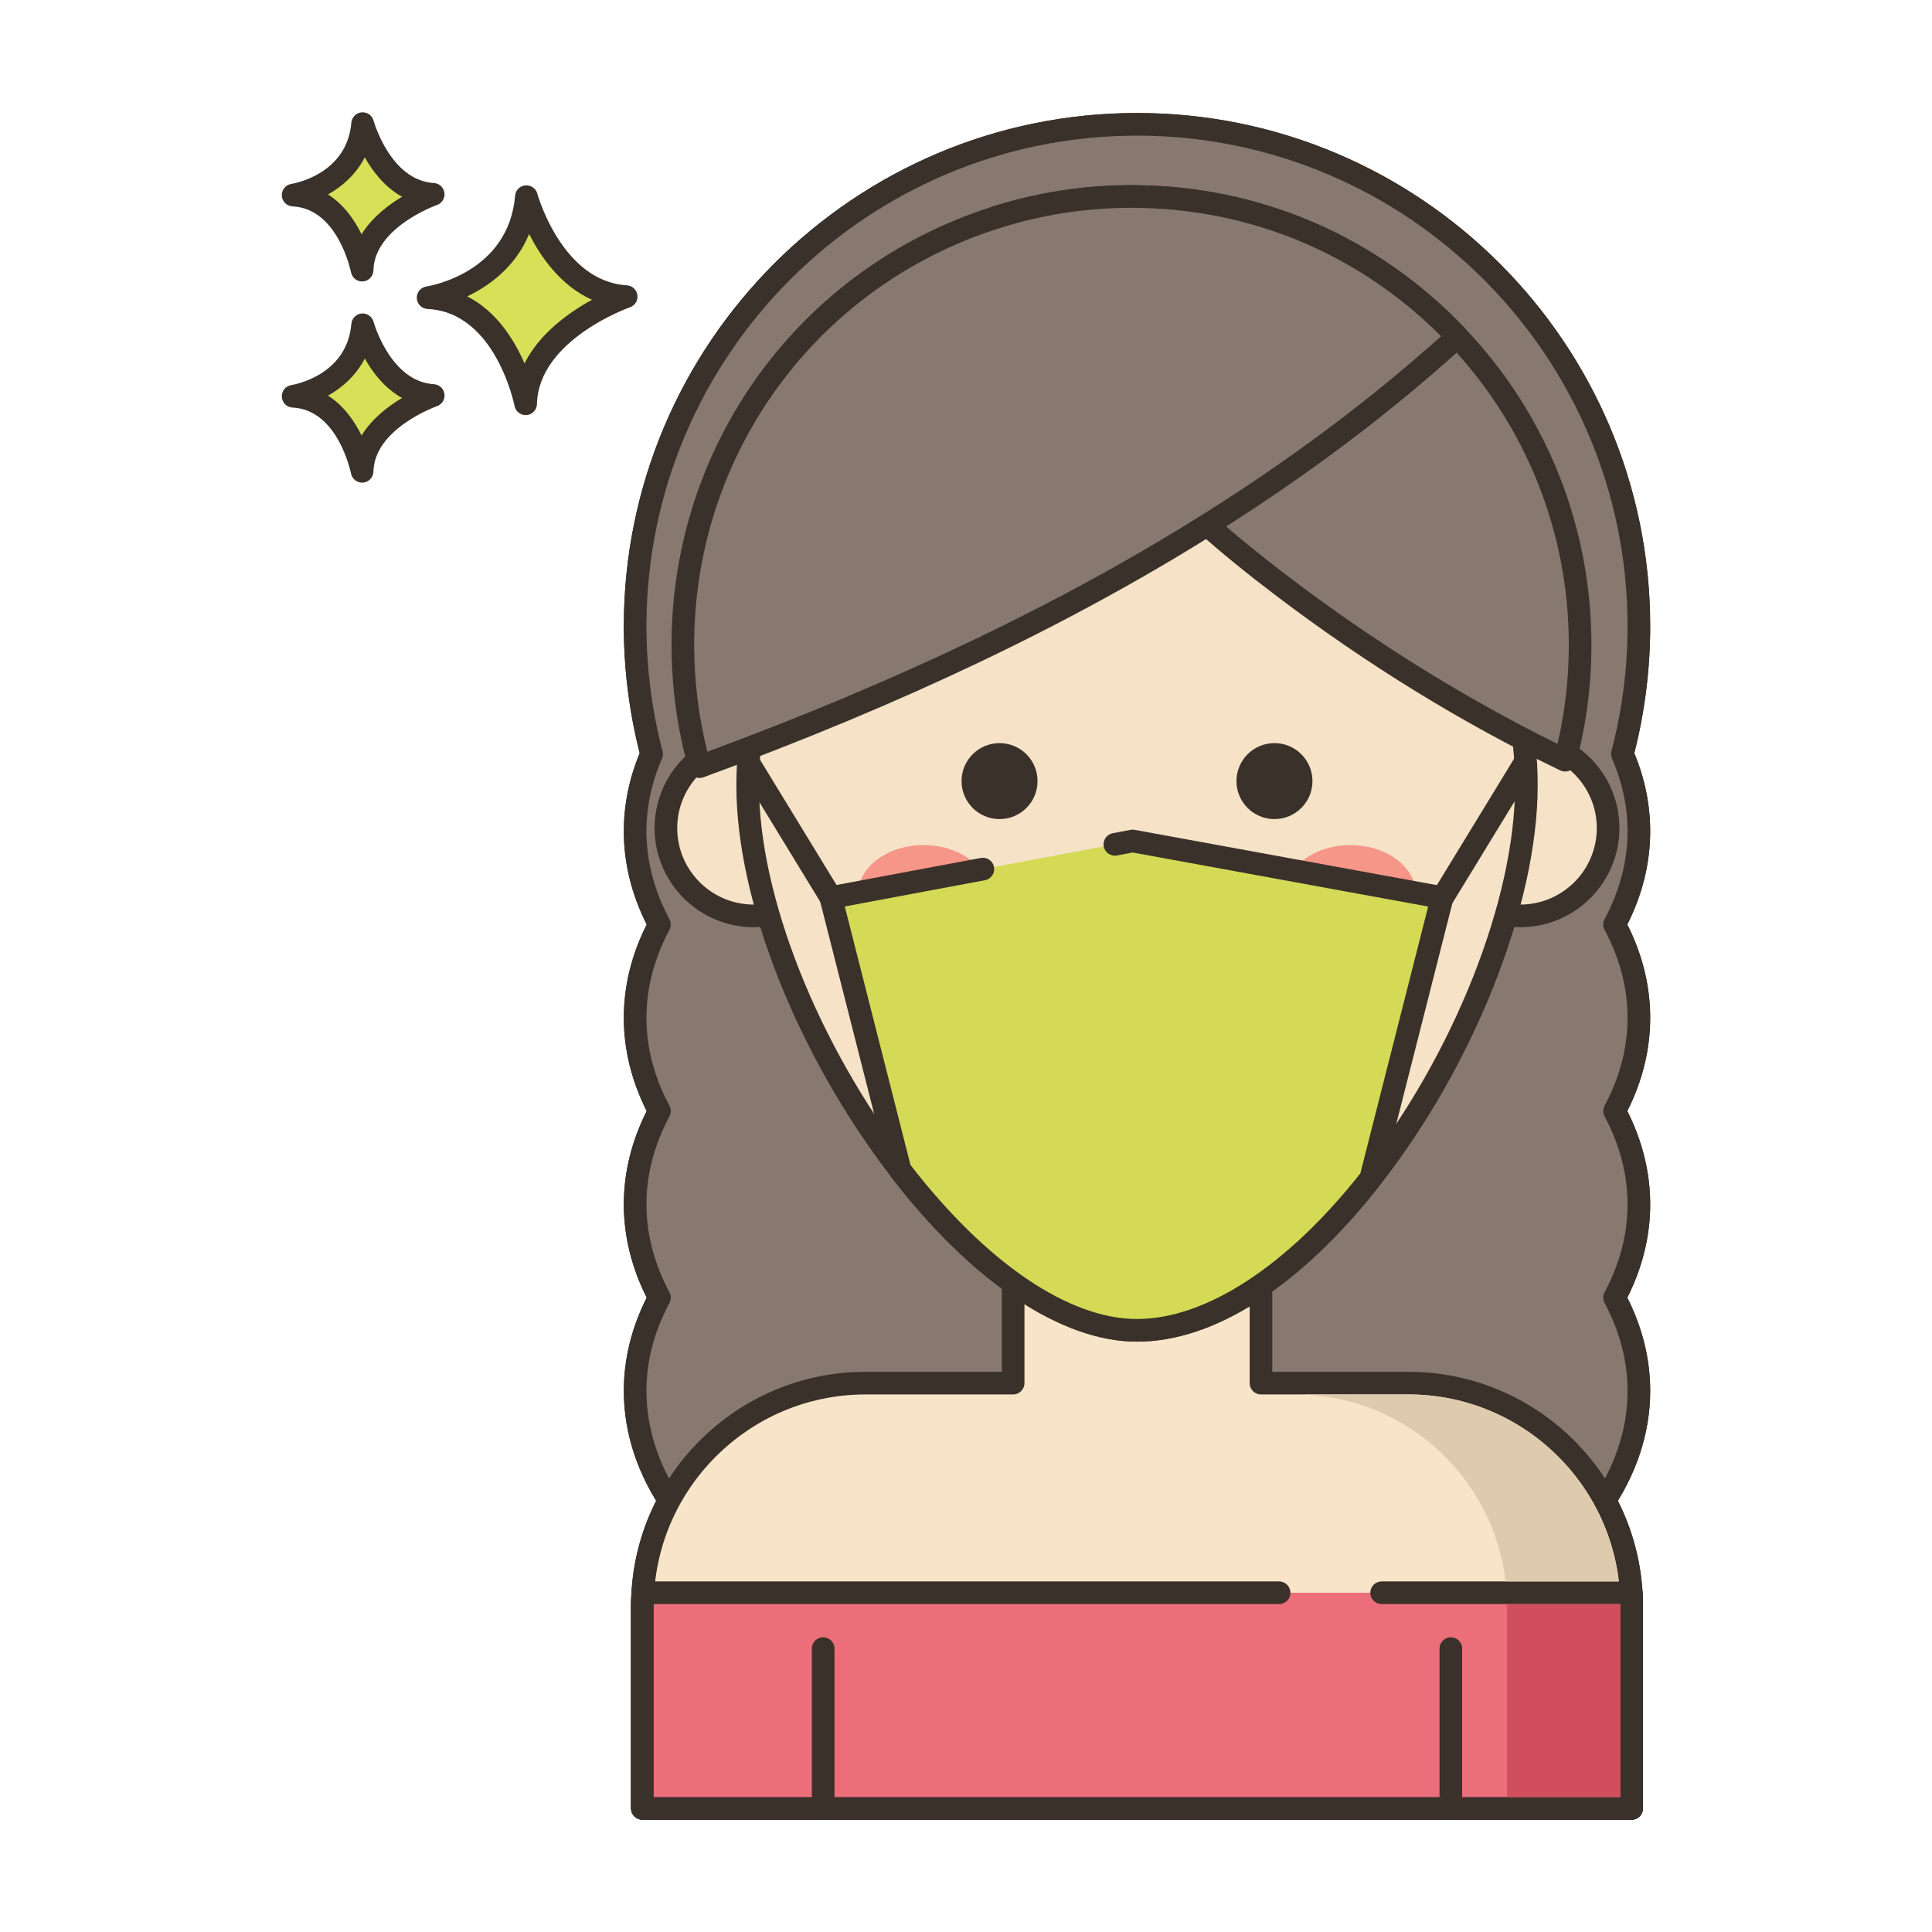 <?xml version="1.0" encoding="utf-8"?>
<!-- Generator: Adobe Illustrator 24.0.0, SVG Export Plug-In . SVG Version: 6.00 Build 0)  -->
<svg version="1.1" id="Layer_1" xmlns="http://www.w3.org/2000/svg" xmlns:xlink="http://www.w3.org/1999/xlink" x="0px" y="0px"
	 viewBox="0 0 256 256" enable-background="new 0 0 256 256" xml:space="preserve">
<g>
	<path fill="#D7E057" d="M69.752,26.056c0,0,3.408,12.659,13.222,13.246c0,0-13.1,4.525-13.321,14.202
		c0,0-2.578-13.572-12.925-14.059C56.728,39.445,68.778,37.619,69.752,26.056z"/>
	<path fill="#3A312A" d="M69.651,55.003c-0.712,0-1.335-0.506-1.472-1.217c-0.024-0.125-2.495-12.418-11.523-12.843
		c-0.771-0.036-1.388-0.65-1.428-1.421c-0.04-0.77,0.511-1.444,1.273-1.561c0.441-0.068,10.894-1.817,11.754-12.032
		c0.061-0.726,0.634-1.301,1.359-1.367c0.736-0.055,1.393,0.399,1.583,1.102c0.032,0.116,3.259,11.626,11.864,12.141
		c0.714,0.042,1.298,0.583,1.396,1.292c0.098,0.708-0.319,1.388-0.994,1.622c-0.121,0.042-12.118,4.311-12.313,12.819
		c-0.017,0.767-0.61,1.396-1.374,1.46C69.736,55.001,69.693,55.003,69.651,55.003z M61.911,39.273
		c3.879,1.97,6.23,5.746,7.587,8.877c2.026-4.021,5.942-6.787,8.949-8.427c-4.134-1.843-6.783-5.651-8.334-8.723
		C68.319,35.361,64.841,37.869,61.911,39.273z"/>
	<path fill="#D7E057" d="M48.053,43.036c0,0,2.411,8.954,9.352,9.369c0,0-9.266,3.201-9.422,10.045c0,0-1.824-9.6-9.142-9.944
		C38.841,52.507,47.364,51.215,48.053,43.036z"/>
	<path fill="#3A312A" d="M47.981,63.951c-0.713,0-1.337-0.508-1.472-1.22c-0.016-0.082-1.704-8.442-7.739-8.726
		c-0.77-0.036-1.387-0.65-1.427-1.421c-0.04-0.77,0.511-1.444,1.273-1.561c0.295-0.047,7.364-1.243,7.942-8.113
		c0.061-0.726,0.635-1.303,1.36-1.368c0.725-0.063,1.392,0.399,1.582,1.102l0,0c0.021,0.079,2.228,7.92,7.994,8.265
		c0.715,0.042,1.299,0.584,1.397,1.293c0.098,0.709-0.319,1.388-0.996,1.622c-0.081,0.028-8.282,2.953-8.413,8.662
		c-0.018,0.767-0.611,1.397-1.376,1.461C48.064,63.949,48.023,63.951,47.981,63.951z M43.463,52.424
		c2.107,1.332,3.523,3.394,4.447,5.279c1.376-2.232,3.515-3.872,5.365-4.973c-2.287-1.269-3.884-3.35-4.941-5.224
		C47.16,49.793,45.318,51.382,43.463,52.424z"/>
	<path fill="#D7E057" d="M48.053,16.378c0,0,2.411,8.954,9.352,9.37c0,0-9.266,3.201-9.422,10.045c0,0-1.824-9.6-9.142-9.944
		C38.841,25.849,47.364,24.558,48.053,16.378z"/>
	<path fill="#3A312A" d="M47.981,37.294c-0.713,0-1.337-0.508-1.472-1.22c-0.016-0.082-1.704-8.442-7.739-8.726
		c-0.771-0.036-1.388-0.65-1.428-1.421c-0.04-0.77,0.511-1.444,1.273-1.561c0.295-0.047,7.364-1.243,7.942-8.113
		c0.061-0.726,0.635-1.303,1.36-1.368c0.728-0.059,1.392,0.399,1.582,1.102l0,0c0.021,0.079,2.228,7.92,7.994,8.265
		c0.715,0.042,1.299,0.584,1.397,1.293c0.098,0.709-0.319,1.388-0.996,1.622c-0.081,0.028-8.282,2.953-8.413,8.662
		c-0.018,0.768-0.611,1.398-1.376,1.461C48.064,37.292,48.023,37.294,47.981,37.294z M43.463,25.766
		c2.107,1.333,3.523,3.395,4.447,5.28c1.376-2.232,3.515-3.872,5.365-4.973c-2.287-1.268-3.884-3.35-4.941-5.224
		C47.16,23.136,45.319,24.725,43.463,25.766z"/>
	<path fill="#87796F" d="M214.975,99.91c1.421-5.409,2.184-11.084,2.184-16.938c0-36.727-29.773-66.5-66.5-66.5
		s-66.5,29.773-66.5,66.5c0,5.854,0.763,11.53,2.184,16.938c-1.421,3.267-2.184,6.695-2.184,10.232c0,4.314,1.138,8.465,3.222,12.36
		c-2.084,3.895-3.222,8.046-3.222,12.36c0,4.314,1.138,8.465,3.222,12.36c-2.084,3.895-3.222,8.046-3.222,12.36
		c0,4.314,1.138,8.465,3.222,12.36c-2.084,3.895-3.222,8.046-3.222,12.36c0,22.185,29.773,40.17,66.5,40.17s66.5-17.985,66.5-40.17
		c0-4.314-1.138-8.465-3.222-12.36c2.084-3.895,3.222-8.046,3.222-12.36c0-4.314-1.138-8.465-3.222-12.36
		c2.084-3.895,3.222-8.046,3.222-12.36c0-4.314-1.138-8.465-3.222-12.36c2.084-3.895,3.222-8.046,3.222-12.36
		C217.159,106.605,216.396,103.178,214.975,99.91z"/>
	<path fill="#3A312A" d="M150.659,225.972c-37.495,0-68-18.693-68-41.67c0-4.206,1.02-8.36,3.032-12.359
		c-2.012-4-3.032-8.154-3.032-12.36c0-4.206,1.02-8.36,3.032-12.36c-2.012-3.999-3.032-8.153-3.032-12.359
		c0-4.207,1.02-8.361,3.032-12.36c-2.012-3.999-3.032-8.153-3.032-12.36c0-3.497,0.707-6.976,2.104-10.349
		c-1.396-5.485-2.104-11.142-2.104-16.821c0-37.495,30.505-68,68-68s68,30.505,68,68c0,5.678-0.708,11.335-2.104,16.821
		c1.397,3.374,2.104,6.853,2.104,10.349c0,4.206-1.02,8.36-3.032,12.36c2.013,4,3.032,8.154,3.032,12.36
		c0,4.206-1.02,8.359-3.032,12.359c2.013,4.001,3.032,8.155,3.032,12.36c0,4.205-1.02,8.359-3.032,12.36
		c2.013,4,3.032,8.153,3.032,12.359C218.659,207.278,188.154,225.972,150.659,225.972z M150.659,17.972c-35.841,0-65,29.159-65,65
		c0,5.595,0.718,11.166,2.135,16.558c0.086,0.325,0.059,0.67-0.075,0.979c-1.367,3.143-2.059,6.384-2.059,9.633
		c0,3.956,1.024,7.877,3.044,11.652c0.236,0.442,0.236,0.974,0,1.416c-2.02,3.775-3.044,7.696-3.044,11.652
		c0,3.956,1.024,7.876,3.044,11.651c0.236,0.442,0.236,0.974,0,1.415c-2.02,3.777-3.044,7.698-3.044,11.653
		c0,3.955,1.024,7.876,3.044,11.653c0.236,0.441,0.236,0.973,0,1.415c-2.02,3.775-3.044,7.695-3.044,11.651
		c0,21.322,29.159,38.67,65,38.67s65-17.348,65-38.67c0-3.955-1.024-7.875-3.045-11.651c-0.236-0.442-0.236-0.974,0-1.415
		c2.02-3.778,3.045-7.698,3.045-11.653c0-3.955-1.024-7.875-3.045-11.653c-0.236-0.441-0.236-0.973,0-1.415
		c2.02-3.776,3.045-7.696,3.045-11.651c0-3.956-1.024-7.876-3.045-11.652c-0.236-0.442-0.236-0.974,0-1.416
		c2.02-3.776,3.045-7.696,3.045-11.652c0-3.248-0.693-6.489-2.06-9.634c-0.134-0.309-0.161-0.653-0.075-0.979
		c1.417-5.394,2.135-10.965,2.135-16.558C215.659,47.131,186.501,17.972,150.659,17.972z"/>
	<path fill="#F8E4C8" d="M186.623,183.271h-19.54v-18.799h-32.836v18.799h-19.552c-16.335,0-29.576,13.234-29.576,29.56v26.788
		h131.08v-26.788C216.199,196.505,202.958,183.271,186.623,183.271z"/>
	<path fill="#3A312A" d="M216.199,241.119H85.119c-0.829,0-1.5-0.672-1.5-1.5v-26.788c0-17.127,13.94-31.061,31.076-31.061h18.052
		v-17.299c0-0.828,0.671-1.5,1.5-1.5h32.836c0.829,0,1.5,0.672,1.5,1.5v17.299h18.04c17.135,0,31.076,13.934,31.076,31.061v26.788
		C217.699,240.447,217.027,241.119,216.199,241.119z M86.619,238.119h128.08v-25.288c0-15.473-12.595-28.061-28.076-28.061h-19.54
		c-0.829,0-1.5-0.672-1.5-1.5v-17.299h-29.836v17.299c0,0.828-0.671,1.5-1.5,1.5h-19.552c-15.481,0-28.076,12.588-28.076,28.061
		V238.119z"/>
	<path fill="#EB6E7A" d="M169.489,211.046H85.177c-0.035,0.588-0.058,1.179-0.058,1.776v26.799h131.08v-26.799
		c0-0.597-0.023-1.188-0.058-1.776h-33.068H169.489z"/>
	<path fill="#3A312A" d="M216.199,241.121H85.119c-0.829,0-1.5-0.672-1.5-1.5v-26.799c0-0.626,0.024-1.246,0.06-1.863
		c0.047-0.793,0.704-1.412,1.498-1.412h84.312c0.829,0,1.5,0.672,1.5,1.5c0,0.828-0.671,1.5-1.5,1.5H86.621
		c-0.001,0.092-0.001,0.184-0.001,0.275v25.299h128.08v-25.299c0-0.092-0.001-0.184-0.001-0.275h-31.625c-0.829,0-1.5-0.672-1.5-1.5
		c0-0.828,0.671-1.5,1.5-1.5h33.068c0.794,0,1.45,0.618,1.498,1.41c0.037,0.618,0.061,1.238,0.061,1.865v26.799
		C217.699,240.449,217.028,241.121,216.199,241.121z"/>
	<path fill="#3A312A" d="M109.075,241.121c-0.829,0-1.5-0.672-1.5-1.5v-21.172c0-0.828,0.671-1.5,1.5-1.5s1.5,0.672,1.5,1.5v21.172
		C110.575,240.449,109.903,241.121,109.075,241.121z"/>
	<path fill="#3A312A" d="M192.243,241.121c-0.829,0-1.5-0.672-1.5-1.5v-21.172c0-0.828,0.671-1.5,1.5-1.5s1.5,0.672,1.5,1.5v21.172
		C193.743,240.449,193.072,241.121,192.243,241.121z"/>
	<path fill="#87796F" d="M209.373,85.447c0,5.283-0.688,10.404-1.987,15.279c-13.214-6.367-25.783-14.184-37.428-23.021
		c-3.416-2.588-6.779-5.283-9.991-8.139c-3.943-3.457-7.67-7.183-11.033-11.22c-7.316-8.805-12.687-18.919-17.232-29.453
		c5.737-1.858,11.86-2.856,18.22-2.856c17.006,0,32.347,7.14,43.186,18.586C203.196,55.264,209.373,69.631,209.373,85.447z"/>
	<path fill="#3A312A" d="M207.386,102.227c-0.223,0-0.445-0.05-0.651-0.148c-12.98-6.255-25.659-14.053-37.684-23.178
		c-3.843-2.911-7.14-5.598-10.081-8.213c-4.203-3.686-7.97-7.517-11.189-11.382c-6.516-7.842-12.063-17.316-17.457-29.818
		c-0.167-0.388-0.163-0.828,0.011-1.213c0.174-0.385,0.502-0.678,0.904-0.808c6.003-1.944,12.289-2.93,18.682-2.93
		c16.915,0,32.639,6.768,44.275,19.056c10.753,11.343,16.676,26.207,16.676,41.855c0,5.324-0.686,10.595-2.038,15.666
		c-0.115,0.432-0.417,0.79-0.823,0.977C207.813,102.181,207.599,102.227,207.386,102.227z M133.749,29.833
		c5.066,11.475,10.279,20.262,16.339,27.554c3.118,3.744,6.775,7.463,10.868,11.052c2.889,2.569,6.127,5.207,9.908,8.071
		c11.354,8.615,23.293,16.03,35.516,22.058c0.992-4.271,1.495-8.675,1.495-13.12c0-14.876-5.63-29.008-15.854-39.791
		c-11.065-11.685-26.015-18.119-42.098-18.119C144.404,27.537,138.972,28.309,133.749,29.833z"/>
	<path fill="#87796F" d="M193.109,44.624c-10.227,9.32-21.357,17.566-33.142,24.943c-20.895,13.089-43.809,23.418-67.261,32.019
		c-1.45-5.132-2.224-10.544-2.224-16.138c0-26.457,17.307-48.876,41.22-56.554c5.737-1.858,11.86-2.856,18.22-2.856
		C166.928,26.037,182.269,33.178,193.109,44.624z"/>
	<path fill="#3A312A" d="M92.706,103.085c-0.235,0-0.469-0.055-0.682-0.164c-0.371-0.189-0.648-0.526-0.761-0.928
		c-1.513-5.354-2.28-10.921-2.28-16.546c0-26.566,16.984-49.867,42.262-57.982c6-1.943,12.286-2.929,18.679-2.929
		c16.915,0,32.639,6.768,44.275,19.056c0.277,0.292,0.424,0.684,0.41,1.087c-0.015,0.402-0.191,0.782-0.489,1.053
		c-9.831,8.959-21.054,17.405-33.356,25.105c-19.139,11.988-41.231,22.507-67.54,32.155
		C93.055,103.055,92.88,103.085,92.706,103.085z M149.922,27.537c-6.079,0-12.054,0.937-17.758,2.783
		c-24.036,7.716-40.182,29.869-40.182,55.127c0,4.802,0.587,9.558,1.748,14.161c25.435-9.42,46.854-19.67,65.44-31.313
		c11.674-7.307,22.357-15.288,31.779-23.741C180.001,33.567,165.492,27.537,149.922,27.537z"/>
	<path fill="#87796F" d="M214.975,99.91c1.421-5.409,2.184-11.084,2.184-16.938c0-36.727-29.773-66.5-66.5-66.5
		s-66.5,29.773-66.5,66.5c0,5.854,0.763,11.53,2.184,16.938c-1.421,3.267-2.184,6.695-2.184,10.232c0,4.314,1.138,8.465,3.222,12.36
		c-2.084,3.895-3.222,8.046-3.222,12.36c0,4.314,1.138,8.465,3.222,12.36c-2.084,3.895-3.222,8.046-3.222,12.36
		c0,4.314,1.138,8.465,3.222,12.36c-2.084,3.895-3.222,8.046-3.222,12.36c0,22.185,29.773,40.17,66.5,40.17s66.5-17.985,66.5-40.17
		c0-4.314-1.138-8.465-3.222-12.36c2.084-3.895,3.222-8.046,3.222-12.36c0-4.314-1.138-8.465-3.222-12.36
		c2.084-3.895,3.222-8.046,3.222-12.36c0-4.314-1.138-8.465-3.222-12.36c2.084-3.895,3.222-8.046,3.222-12.36
		C217.159,106.605,216.396,103.178,214.975,99.91z"/>
	<path fill="#3A312A" d="M150.659,225.972c-37.495,0-68-18.693-68-41.67c0-4.206,1.02-8.36,3.032-12.359
		c-2.012-4-3.032-8.154-3.032-12.36c0-4.206,1.02-8.36,3.032-12.36c-2.012-3.999-3.032-8.153-3.032-12.359
		c0-4.207,1.02-8.361,3.032-12.36c-2.012-3.999-3.032-8.153-3.032-12.36c0-3.497,0.707-6.976,2.104-10.349
		c-1.396-5.485-2.104-11.142-2.104-16.821c0-37.495,30.505-68,68-68s68,30.505,68,68c0,5.678-0.708,11.335-2.104,16.821
		c1.397,3.374,2.104,6.853,2.104,10.349c0,4.206-1.02,8.36-3.032,12.36c2.013,4,3.032,8.154,3.032,12.36
		c0,4.206-1.02,8.359-3.032,12.359c2.013,4.001,3.032,8.155,3.032,12.36c0,4.205-1.02,8.359-3.032,12.36
		c2.013,4,3.032,8.153,3.032,12.359C218.659,207.278,188.154,225.972,150.659,225.972z M150.659,17.972c-35.841,0-65,29.159-65,65
		c0,5.595,0.718,11.166,2.135,16.558c0.086,0.325,0.059,0.67-0.075,0.979c-1.367,3.143-2.059,6.384-2.059,9.633
		c0,3.956,1.024,7.877,3.044,11.652c0.236,0.442,0.236,0.974,0,1.416c-2.02,3.775-3.044,7.696-3.044,11.652
		c0,3.956,1.024,7.876,3.044,11.651c0.236,0.442,0.236,0.974,0,1.415c-2.02,3.777-3.044,7.698-3.044,11.653
		c0,3.955,1.024,7.876,3.044,11.653c0.236,0.441,0.236,0.973,0,1.415c-2.02,3.775-3.044,7.695-3.044,11.651
		c0,21.322,29.159,38.67,65,38.67s65-17.348,65-38.67c0-3.955-1.024-7.875-3.045-11.651c-0.236-0.442-0.236-0.974,0-1.415
		c2.02-3.778,3.045-7.698,3.045-11.653c0-3.955-1.024-7.875-3.045-11.653c-0.236-0.441-0.236-0.973,0-1.415
		c2.02-3.776,3.045-7.696,3.045-11.651c0-3.956-1.024-7.876-3.045-11.652c-0.236-0.442-0.236-0.974,0-1.416
		c2.02-3.776,3.045-7.696,3.045-11.652c0-3.248-0.693-6.489-2.06-9.634c-0.134-0.309-0.161-0.653-0.075-0.979
		c1.417-5.394,2.135-10.965,2.135-16.558C215.659,47.131,186.501,17.972,150.659,17.972z"/>
	<path fill="#F8E4C8" d="M186.623,183.271h-19.54v-18.799h-32.836v18.799h-19.552c-16.335,0-29.576,13.234-29.576,29.56v26.788
		h131.08v-26.788C216.199,196.505,202.958,183.271,186.623,183.271z"/>
	<path fill="#3A312A" d="M216.199,241.119H85.119c-0.829,0-1.5-0.672-1.5-1.5v-26.788c0-17.127,13.94-31.061,31.076-31.061h18.052
		v-17.299c0-0.828,0.671-1.5,1.5-1.5h32.836c0.829,0,1.5,0.672,1.5,1.5v17.299h18.04c17.135,0,31.076,13.934,31.076,31.061v26.788
		C217.699,240.447,217.027,241.119,216.199,241.119z M86.619,238.119h128.08v-25.288c0-15.473-12.595-28.061-28.076-28.061h-19.54
		c-0.829,0-1.5-0.672-1.5-1.5v-17.299h-29.836v17.299c0,0.828-0.671,1.5-1.5,1.5h-19.552c-15.481,0-28.076,12.588-28.076,28.061
		V238.119z"/>
	<path fill="#EB6E7A" d="M169.489,211.046H85.177c-0.035,0.588-0.058,1.179-0.058,1.776v26.799h131.08v-26.799
		c0-0.597-0.023-1.188-0.058-1.776h-33.068H169.489z"/>
	<path fill="#3A312A" d="M216.199,241.121H85.119c-0.829,0-1.5-0.672-1.5-1.5v-26.799c0-0.626,0.024-1.246,0.06-1.863
		c0.047-0.793,0.704-1.412,1.498-1.412h84.312c0.829,0,1.5,0.672,1.5,1.5c0,0.828-0.671,1.5-1.5,1.5H86.621
		c-0.001,0.092-0.001,0.184-0.001,0.275v25.299h128.08v-25.299c0-0.092-0.001-0.184-0.001-0.275h-31.625c-0.829,0-1.5-0.672-1.5-1.5
		c0-0.828,0.671-1.5,1.5-1.5h33.068c0.794,0,1.45,0.618,1.498,1.41c0.037,0.618,0.061,1.238,0.061,1.865v26.799
		C217.699,240.449,217.028,241.121,216.199,241.121z"/>
	<path fill="#3A312A" d="M109.075,241.121c-0.829,0-1.5-0.672-1.5-1.5v-21.172c0-0.828,0.671-1.5,1.5-1.5s1.5,0.672,1.5,1.5v21.172
		C110.575,240.449,109.903,241.121,109.075,241.121z"/>
	<path fill="#3A312A" d="M192.243,241.121c-0.829,0-1.5-0.672-1.5-1.5v-21.172c0-0.828,0.671-1.5,1.5-1.5s1.5,0.672,1.5,1.5v21.172
		C193.743,240.449,193.072,241.121,192.243,241.121z"/>
	<path fill-rule="evenodd" clip-rule="evenodd" fill="#F6E2C6" d="M111.509,109.728c0,6.424-5.21,11.632-11.638,11.632
		c-6.427,0-11.637-5.208-11.637-11.632c0-6.424,5.21-11.631,11.637-11.631C106.299,98.097,111.509,103.304,111.509,109.728z"/>
	<path fill="#3A312A" d="M99.872,122.859c-7.244,0-13.137-5.891-13.137-13.131c0-7.241,5.894-13.132,13.137-13.132
		c7.244,0,13.138,5.891,13.138,13.132C113.009,116.969,107.116,122.859,99.872,122.859z M99.872,99.597
		c-5.59,0-10.137,4.545-10.137,10.132c0,5.586,4.547,10.131,10.137,10.131c5.59,0,10.138-4.545,10.138-10.131
		C110.009,104.142,105.461,99.597,99.872,99.597z"/>
	<path fill-rule="evenodd" clip-rule="evenodd" fill="#F6E2C6" d="M213.084,109.728c0,6.424-5.21,11.632-11.637,11.632
		s-11.638-5.208-11.638-11.632c0-6.424,5.21-11.631,11.638-11.631S213.084,103.304,213.084,109.728z"/>
	<path fill="#3A312A" d="M201.446,122.859c-7.244,0-13.138-5.891-13.138-13.131c0-7.241,5.894-13.132,13.138-13.132
		c7.244,0,13.137,5.891,13.137,13.132C214.583,116.969,208.69,122.859,201.446,122.859z M201.446,99.597
		c-5.59,0-10.138,4.545-10.138,10.132c0,5.586,4.548,10.131,10.138,10.131c5.59,0,10.137-4.545,10.137-10.131
		C211.583,104.142,207.036,99.597,201.446,99.597z"/>
	<path fill="#F6E2C6" d="M202.252,104.085c0,16.03-8.7,36.9-20.62,52.07c-9.24,11.78-20.42,20.12-30.97,20.12
		c-10.39,0-21.89-8.88-31.39-21.24c-11.59-15.07-20.2-35.31-20.2-50.95c0-28.48,23.09-51.57,51.59-51.57
		C179.152,52.515,202.252,75.605,202.252,104.085z"/>
	<path fill="#3A312A" d="M150.662,177.775c-10.044,0-21.919-7.955-32.58-21.826c-12.459-16.202-20.51-36.56-20.51-51.864
		c0-29.263,23.816-53.069,53.09-53.069c29.273,0,53.089,23.807,53.089,53.069c0,15.759-8.415,37.058-20.94,52.997
		C172.345,170.426,160.927,177.775,150.662,177.775z M150.662,54.016c-27.62,0-50.09,22.461-50.09,50.069
		c0,14.685,7.807,34.325,19.889,50.036c10.089,13.126,21.097,20.654,30.202,20.654c9.189,0,20.046-7.124,29.79-19.546
		c12.142-15.453,20.3-36.006,20.3-51.145C200.751,76.477,178.281,54.016,150.662,54.016z"/>
	<path fill="#3A312A" d="M137.48,103.5c0,2.78-2.254,5.033-5.035,5.033c-2.781,0-5.035-2.253-5.035-5.033
		c0-2.779,2.254-5.033,5.035-5.033C135.226,98.467,137.48,100.72,137.48,103.5z"/>
	<path fill="#3A312A" d="M173.908,103.5c0,2.78-2.254,5.033-5.035,5.033c-2.781,0-5.035-2.253-5.035-5.033
		c0-2.779,2.254-5.033,5.035-5.033C171.654,98.467,173.908,100.72,173.908,103.5z"/>
	<path fill="#F59689" d="M131.055,118.463c0,3.579-3.884,6.481-8.674,6.481c-4.79,0-8.674-2.902-8.674-6.481
		c0-3.579,3.884-6.481,8.674-6.481C127.172,111.982,131.055,114.883,131.055,118.463z"/>
	<path fill="#F59689" d="M187.611,118.463c0,3.579-3.883,6.481-8.674,6.481c-4.791,0-8.674-2.902-8.674-6.481
		c0-3.579,3.884-6.481,8.674-6.481C183.727,111.982,187.611,114.883,187.611,118.463z"/>
	<path fill="#3A312A" d="M150.658,147.407c-7.285,0-12.537-3.271-15.609-9.724c-0.356-0.747-0.039-1.643,0.709-1.999
		c0.748-0.354,1.644-0.038,1.999,0.71c2.568,5.392,6.789,8.013,12.901,8.013c7.824,0,11.827-5.164,12.85-7.895
		c0.292-0.776,1.16-1.169,1.931-0.878c0.776,0.29,1.169,1.155,0.878,1.931C164.54,142.306,158.882,147.407,150.658,147.407z"/>
	<path fill="#D4DA55" d="M130.24,115.158l-20.149,3.778l9.18,36.1c9.5,12.36,21,21.24,31.39,21.24c10.55,0,21.73-8.34,30.97-20.12
		l9.46-37.22l-41-7.5l-2.365,0.443L130.24,115.158z"/>
	<path fill="#3A312A" d="M150.661,177.775c-10.044,0-21.918-7.955-32.58-21.826c-0.124-0.161-0.214-0.347-0.264-0.544l-9.18-36.1
		c-0.102-0.402-0.034-0.828,0.189-1.178c0.223-0.349,0.581-0.59,0.988-0.667l20.149-3.778c0.817-0.15,1.599,0.385,1.75,1.198
		c0.153,0.814-0.383,1.598-1.198,1.751l-18.578,3.483l8.709,34.25c10.037,12.975,20.965,20.41,30.013,20.41
		c9.128,0,19.902-7.029,29.595-19.298l8.986-35.355l-39.148-7.161l-2.092,0.393c-0.816,0.153-1.598-0.385-1.75-1.198
		c-0.153-0.814,0.383-1.598,1.198-1.751l2.365-0.443c0.18-0.034,0.365-0.035,0.546-0.001l41,7.5
		c0.409,0.075,0.768,0.315,0.993,0.665c0.224,0.351,0.294,0.777,0.191,1.18l-9.46,37.22c-0.051,0.203-0.145,0.393-0.274,0.557
		C172.344,170.426,160.926,177.775,150.661,177.775z"/>
	<path fill="#3A312A" d="M110.11,120.442c-0.505,0-0.999-0.255-1.282-0.718l-10.906-17.859c-0.432-0.707-0.209-1.631,0.498-2.063
		c0.708-0.431,1.63-0.209,2.062,0.498l10.906,17.859c0.432,0.707,0.208,1.631-0.499,2.063
		C110.646,120.371,110.377,120.442,110.11,120.442z"/>
	<path fill="#3A312A" d="M191.139,120.442c-0.267,0-0.536-0.07-0.78-0.22c-0.707-0.432-0.93-1.355-0.499-2.063l10.906-17.859
		c0.432-0.707,1.355-0.932,2.062-0.498c0.707,0.432,0.93,1.356,0.499,2.063l-10.906,17.859
		C192.138,120.188,191.644,120.442,191.139,120.442z"/>
	<path fill="#87796F" d="M209.373,85.447c0,5.283-0.688,10.404-1.987,15.279c-13.214-6.367-25.783-14.184-37.428-23.021
		c-3.416-2.588-6.779-5.283-9.991-8.139c-3.943-3.457-7.67-7.183-11.033-11.22c-7.316-8.805-12.687-18.919-17.232-29.453
		c5.737-1.858,11.86-2.856,18.22-2.856c17.006,0,32.347,7.14,43.186,18.586C203.196,55.264,209.373,69.631,209.373,85.447z"/>
	<path fill="#3A312A" d="M207.386,102.227c-0.223,0-0.445-0.05-0.651-0.148c-12.98-6.255-25.659-14.053-37.684-23.178
		c-3.843-2.911-7.14-5.598-10.081-8.213c-4.203-3.686-7.97-7.517-11.189-11.382c-6.516-7.842-12.063-17.316-17.457-29.818
		c-0.167-0.388-0.163-0.828,0.011-1.213c0.174-0.385,0.502-0.678,0.904-0.808c6.003-1.944,12.289-2.93,18.682-2.93
		c16.915,0,32.639,6.768,44.275,19.056c10.753,11.343,16.676,26.207,16.676,41.855c0,5.324-0.686,10.595-2.038,15.666
		c-0.115,0.432-0.417,0.79-0.823,0.977C207.813,102.181,207.599,102.227,207.386,102.227z M133.749,29.833
		c5.066,11.475,10.279,20.262,16.339,27.554c3.118,3.744,6.775,7.463,10.868,11.052c2.889,2.569,6.127,5.207,9.908,8.071
		c11.354,8.615,23.293,16.03,35.516,22.058c0.992-4.271,1.495-8.675,1.495-13.12c0-14.876-5.63-29.008-15.854-39.791
		c-11.065-11.685-26.015-18.119-42.098-18.119C144.404,27.537,138.972,28.309,133.749,29.833z"/>
	<path fill="#87796F" d="M193.109,44.624c-10.227,9.32-21.357,17.566-33.142,24.943c-20.895,13.089-43.809,23.418-67.261,32.019
		c-1.45-5.132-2.224-10.544-2.224-16.138c0-26.457,17.307-48.876,41.22-56.554c5.737-1.858,11.86-2.856,18.22-2.856
		C166.928,26.037,182.269,33.178,193.109,44.624z"/>
	<path fill="#3A312A" d="M92.706,103.085c-0.235,0-0.469-0.055-0.682-0.164c-0.371-0.189-0.648-0.526-0.761-0.928
		c-1.513-5.354-2.28-10.921-2.28-16.546c0-26.566,16.984-49.867,42.262-57.982c6-1.943,12.286-2.929,18.679-2.929
		c16.915,0,32.639,6.768,44.275,19.056c0.277,0.292,0.424,0.684,0.41,1.087c-0.015,0.402-0.191,0.782-0.489,1.053
		c-9.831,8.959-21.054,17.405-33.356,25.105c-19.139,11.988-41.231,22.507-67.54,32.155
		C93.055,103.055,92.88,103.085,92.706,103.085z M149.922,27.537c-6.079,0-12.054,0.937-17.758,2.783
		c-24.036,7.716-40.182,29.869-40.182,55.127c0,4.802,0.587,9.558,1.748,14.161c25.435-9.42,46.854-19.67,65.44-31.313
		c11.674-7.307,22.357-15.288,31.779-23.741C180.001,33.567,165.492,27.537,149.922,27.537z"/>
	<path fill="#DECAAD" d="M214.499,209.542h-15c-1.63-13.92-13.51-24.77-27.88-24.77h15
		C200.989,184.772,212.869,195.622,214.499,209.542z"/>
	<rect x="199.699" y="212.542" fill="#D04E5D" width="15" height="25.58"/>
</g>
</svg>
